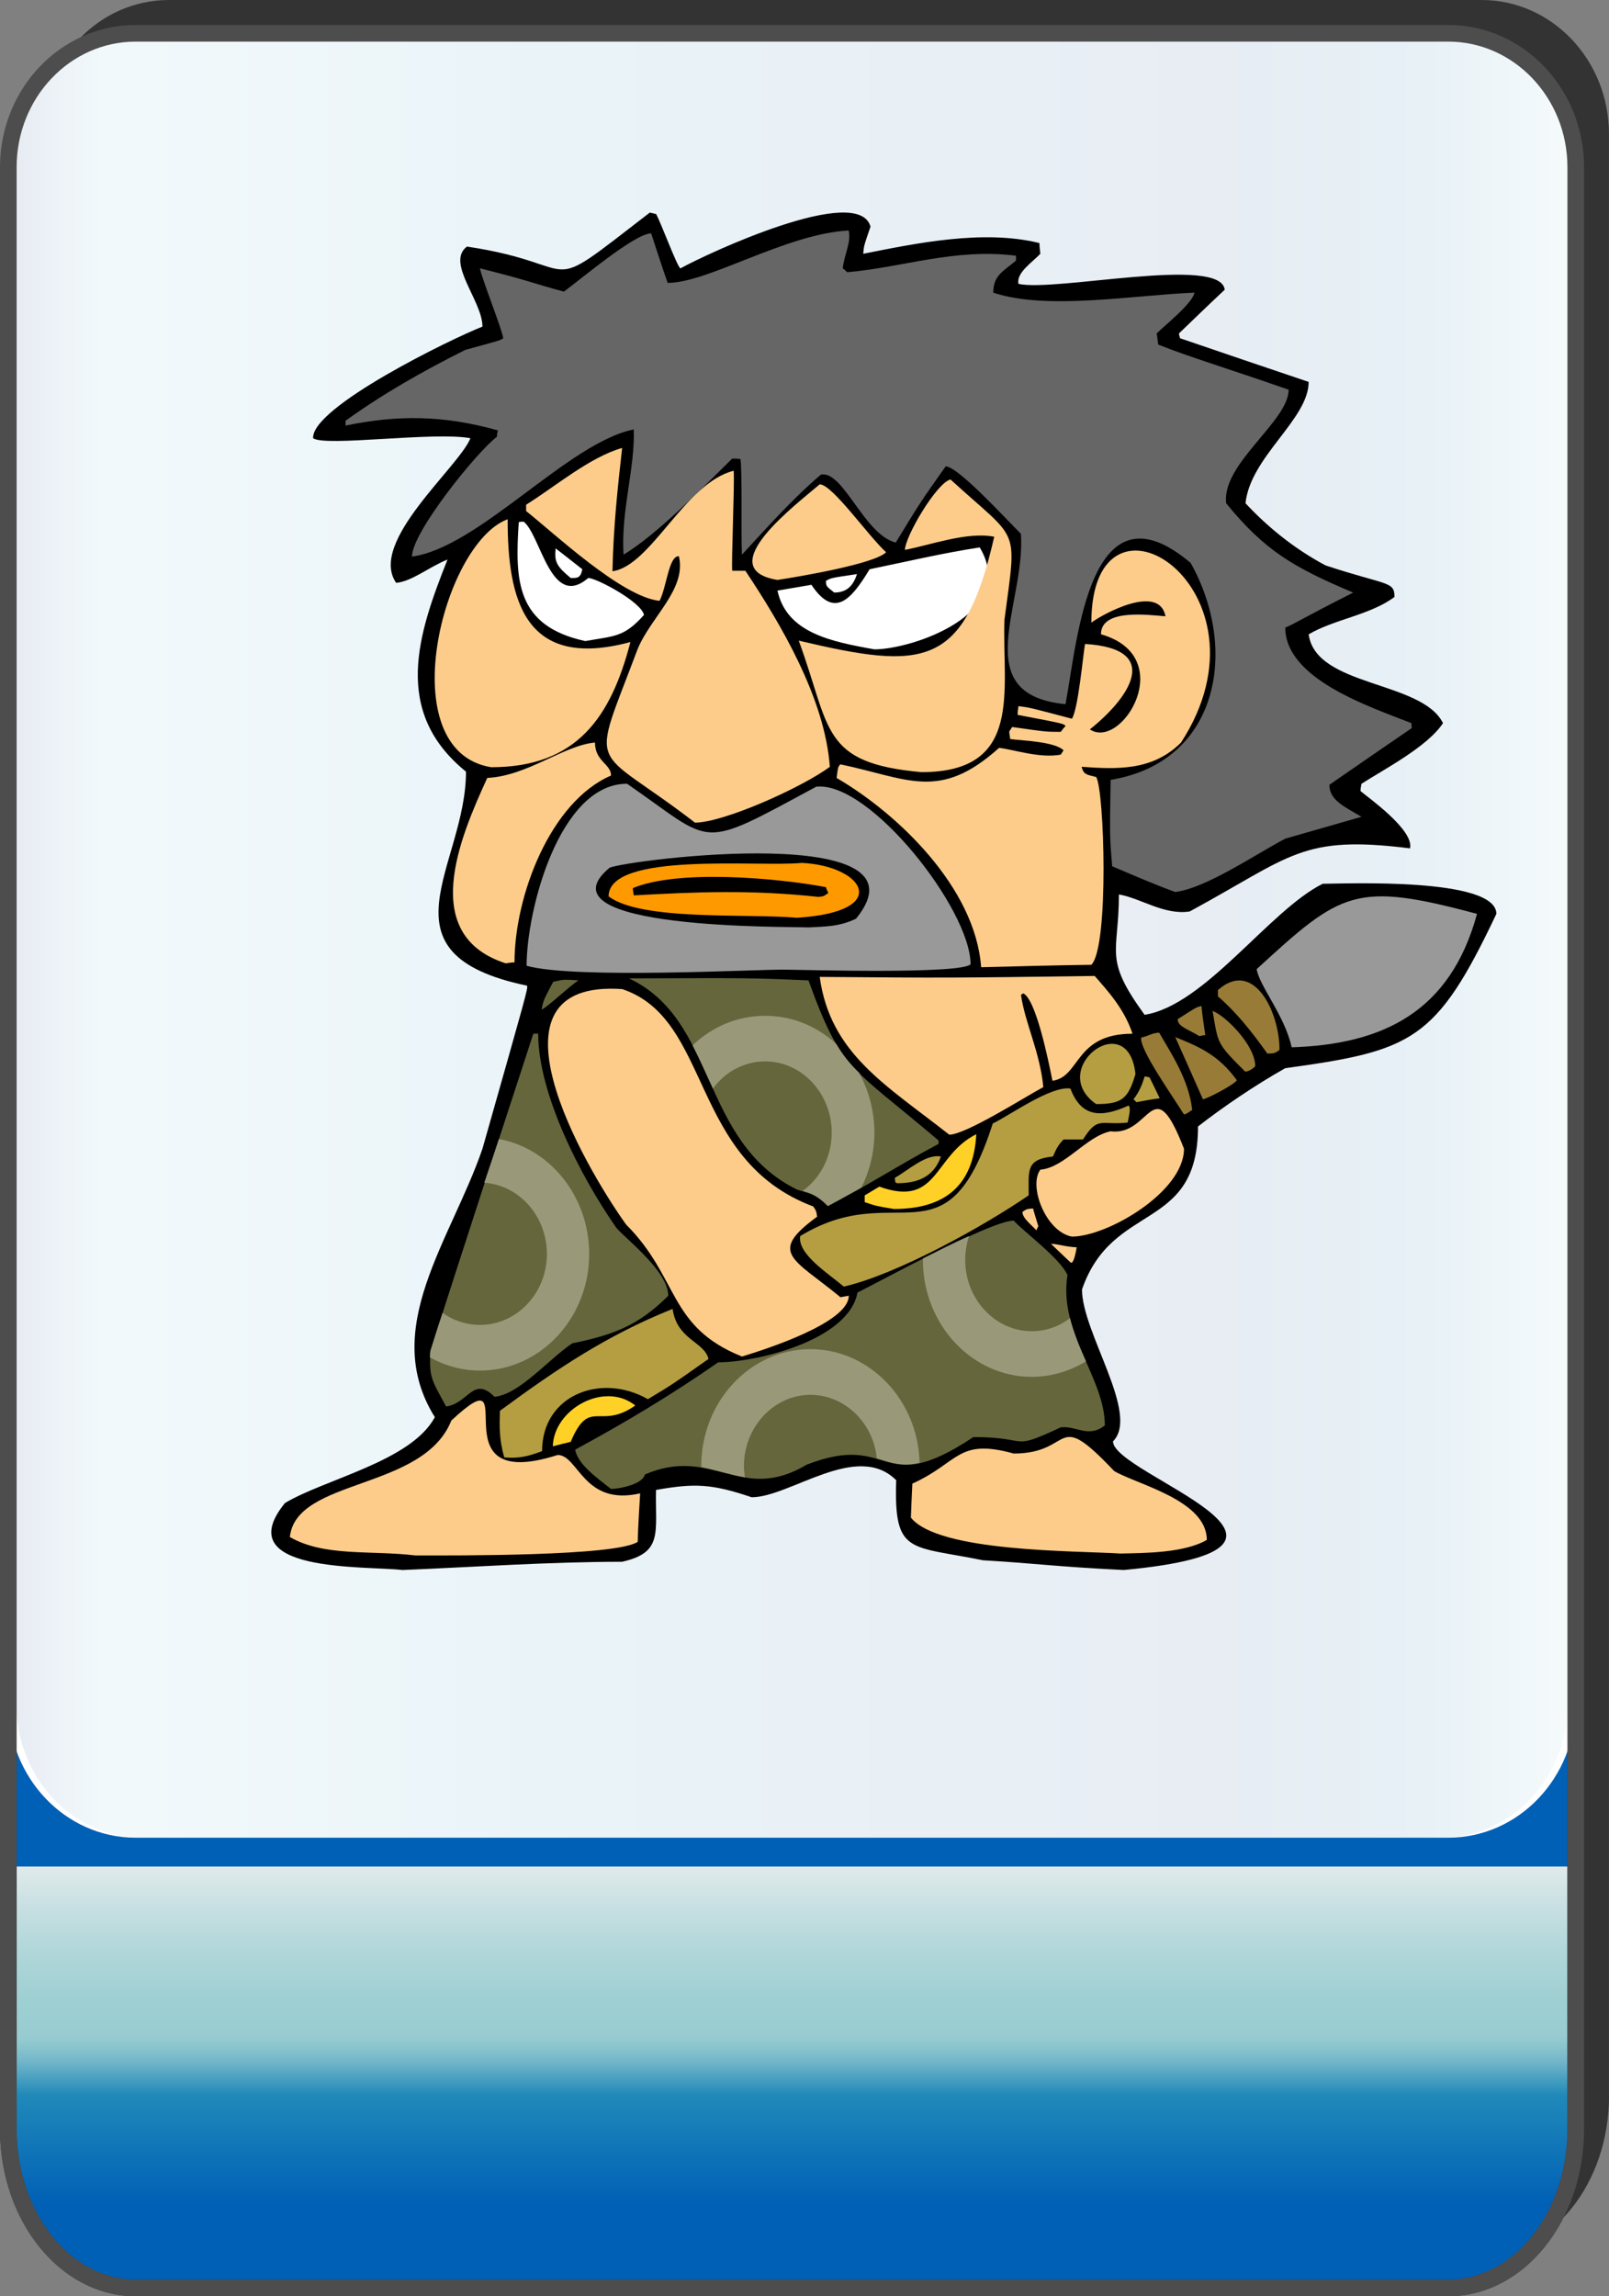 <?xml version="1.0" encoding="utf-8"?>
<!-- Generator: Adobe Illustrator 12.0.0, SVG Export Plug-In . SVG Version: 6.00 Build 51448)  -->
<!DOCTYPE svg PUBLIC "-//W3C//DTD SVG 1.1//EN" "http://www.w3.org/Graphics/SVG/1.1/DTD/svg11.dtd">
<svg  version="1.1"
	 xmlns:x="http://ns.adobe.com/Extensibility/1.0/" xmlns:i="http://ns.adobe.com/AdobeIllustrator/10.0/" xmlns:graph="http://ns.adobe.com/Graphs/1.0/" i:viewOrigin="-0.2363 65" i:rulerOrigin="0 0" i:pageBounds="0 65 45 0"
	 xmlns="http://www.w3.org/2000/svg" xmlns:xlink="http://www.w3.org/1999/xlink" xmlns:a="http://ns.adobe.com/AdobeSVGViewerExtensions/3.0/"
	 width="45.73" height="65.236" viewBox="0 0 45.73 65.236" overflow="visible" enable-background="new 0 0 45.73 65.236"
	 xml:space="preserve">
<rect x="0" y="0" width="45.73" height="65.236" fill="#808080" stroke="none"/>
<g id="图层_1" i:layer="yes" i:dimmedPercent="50" i:rgbTrio="#4F008000FFFF">
	<g>
		<g i:knockout="Off">
			<path fill="#333333" d="M1.181,47.468v12.076c0,2.491,1.623,4.511,3.621,4.511h37.308c2,0,3.621-2.02,3.621-4.511h-0.002V3.807
				C45.729,1.705,44.107,0,42.109,0H4.802C2.803,0,1.183,1.705,1.183,3.807H1.18v43.652C1.18,47.46,1.181,47.465,1.181,47.468z"/>
			
				<linearGradient id="XMLID_3_" gradientUnits="userSpaceOnUse" x1="-41.704" y1="22.012" x2="-41.704" y2="82.758" gradientTransform="matrix(1 0 0 -1 64.215 87.012)">
				<stop  offset="0.039" style="stop-color:#0060B6"/>
				<stop  offset="0.09" style="stop-color:#2089B9"/>
				<stop  offset="0.099" style="stop-color:#4FA3C2"/>
				<stop  offset="0.107" style="stop-color:#77B9CA"/>
				<stop  offset="0.114" style="stop-color:#8FC7CF"/>
				<stop  offset="0.118" style="stop-color:#98CCD1"/>
				<stop  offset="0.134" style="stop-color:#9ECFD3"/>
				<stop  offset="0.156" style="stop-color:#AFD6D9"/>
				<stop  offset="0.181" style="stop-color:#CBE1E3"/>
				<stop  offset="0.197" style="stop-color:#E1EAEB"/>
				<a:midPointStop  offset="0.039" style="stop-color:#0060B6"/>
				<a:midPointStop  offset="0.5" style="stop-color:#0060B6"/>
				<a:midPointStop  offset="0.09" style="stop-color:#2089B9"/>
				<a:midPointStop  offset="0.5" style="stop-color:#2089B9"/>
				<a:midPointStop  offset="0.099" style="stop-color:#4FA3C2"/>
				<a:midPointStop  offset="0.5" style="stop-color:#4FA3C2"/>
				<a:midPointStop  offset="0.107" style="stop-color:#77B9CA"/>
				<a:midPointStop  offset="0.5" style="stop-color:#77B9CA"/>
				<a:midPointStop  offset="0.114" style="stop-color:#8FC7CF"/>
				<a:midPointStop  offset="0.5" style="stop-color:#8FC7CF"/>
				<a:midPointStop  offset="0.118" style="stop-color:#98CCD1"/>
				<a:midPointStop  offset="0.5" style="stop-color:#98CCD1"/>
				<a:midPointStop  offset="0.134" style="stop-color:#9ECFD3"/>
				<a:midPointStop  offset="0.5" style="stop-color:#9ECFD3"/>
				<a:midPointStop  offset="0.156" style="stop-color:#AFD6D9"/>
				<a:midPointStop  offset="0.5" style="stop-color:#AFD6D9"/>
				<a:midPointStop  offset="0.181" style="stop-color:#CBE1E3"/>
				<a:midPointStop  offset="0.5" style="stop-color:#CBE1E3"/>
				<a:midPointStop  offset="0.197" style="stop-color:#E1EAEB"/>
			</linearGradient>
			<path fill="url(#XMLID_3_)" d="M44.785,60.488c0,2.492-1.621,4.512-3.619,4.512H3.856c-1.999,0-3.62-2.02-3.62-4.512V8.765
				c0-2.49,1.624-4.511,3.62-4.511h37.31c1.998,0,3.619,2.021,3.619,4.511V60.488L44.785,60.488z"/>
			<path fill="none" stroke="#333333" stroke-width="0.473" d="M44.785,60.488c0,2.492-1.621,4.512-3.619,4.512H3.856
				c-1.999,0-3.62-2.02-3.62-4.512V8.765c0-2.49,1.624-4.511,3.62-4.511h37.31c1.998,0,3.619,2.021,3.619,4.511V60.488
				L44.785,60.488z"/>
			<path fill="#FFFFFF" d="M0.236,4.752c0-2.101,1.621-3.807,3.619-3.807h37.307c2.002,0,3.623,1.705,3.623,3.807v43.651
				c0,2.103-1.625,3.806-3.623,3.806H3.855c-1.998,0-3.619-1.703-3.619-3.807V4.752L0.236,4.752z"/>
			
				<linearGradient id="XMLID_4_" gradientUnits="userSpaceOnUse" x1="2.551" y1="25.232" x2="46.647" y2="25.232" gradientTransform="matrix(-1 0 0 1 47.109 1.345)">
				<stop  offset="0" style="stop-color:#A2D8E0"/>
				<stop  offset="0.09" style="stop-color:#1878AD"/>
				<stop  offset="0.213" style="stop-color:#194D91"/>
				<stop  offset="0.64" style="stop-color:#2B90BD"/>
				<stop  offset="0.944" style="stop-color:#82CBDE"/>
				<stop  offset="1" style="stop-color:#1A478D"/>
				<a:midPointStop  offset="0" style="stop-color:#A2D8E0"/>
				<a:midPointStop  offset="0.5" style="stop-color:#A2D8E0"/>
				<a:midPointStop  offset="0.09" style="stop-color:#1878AD"/>
				<a:midPointStop  offset="0.5" style="stop-color:#1878AD"/>
				<a:midPointStop  offset="0.213" style="stop-color:#194D91"/>
				<a:midPointStop  offset="0.5" style="stop-color:#194D91"/>
				<a:midPointStop  offset="0.64" style="stop-color:#2B90BD"/>
				<a:midPointStop  offset="0.5" style="stop-color:#2B90BD"/>
				<a:midPointStop  offset="0.944" style="stop-color:#82CBDE"/>
				<a:midPointStop  offset="0.5" style="stop-color:#82CBDE"/>
				<a:midPointStop  offset="1" style="stop-color:#1A478D"/>
			</linearGradient>
			<path i:isolated="yes" i:knockout="Off" opacity="0.1" fill="url(#XMLID_4_)" enable-background="new    " d="M0.463,4.752
				c0-2.101,1.603-3.807,3.578-3.807h36.937c1.977,0,3.58,1.705,3.58,3.807v43.651c0,2.103-1.604,3.806-3.58,3.806H4.043
				c-1.977,0-3.58-1.703-3.58-3.807V4.752L0.463,4.752z"/>
			<path fill="none" stroke="#4D4D4D" stroke-width="0.473" d="M0.236,48.413v12.075C0.236,62.98,1.857,65,3.855,65h37.311
				c1.998,0,3.619-2.02,3.619-4.512V4.752c0-2.102-1.625-3.806-3.623-3.806H3.856c-1.999,0-3.62,1.705-3.62,3.806v43.651
				C0.236,48.406,0.236,48.409,0.236,48.413z"/>
		</g>
		<g>
			<path i:knockout="Off" d="M11.437,44.604c-1.022-0.124-4.965,0.097-3.338-1.903c1.158-0.69,3.585-1.186,4.26-2.439
				c-1.571-2.512,0.457-5.02,1.353-7.626c1.281-4.508,1.281-4.508,1.27-4.632c-4.357-0.911-1.738-3.393-1.738-6.081
				c-2.11-1.711-1.364-3.917-0.525-6.026c-0.522,0.207-1.006,0.62-1.46,0.662c-0.801-1.159,1.779-3.282,2.111-4.109
				c-1.036-0.193-4.124,0.248-4.471,0c-0.054-0.882,3.93-2.827,4.813-3.171c0-0.731-1.048-1.82-0.441-2.274
				c3.49,0.523,1.959,1.53,5.198-0.966c0.057,0.014,0.11,0.027,0.179,0.042c0.138,0.248,0.595,1.489,0.69,1.544
				c0.772-0.428,5.061-2.427,5.403-1.186C24.551,6.99,24.551,6.99,24.535,7.21c1.463-0.29,3.406-0.703,5.008-0.304
				c0,0.097,0.012,0.193,0.025,0.304c-0.234,0.248-0.689,0.538-0.621,0.855c1.049,0.234,5.752-0.814,5.861,0.166
				c-0.441,0.413-0.869,0.827-1.299,1.241c0,0.042,0.016,0.083,0.031,0.138c1.211,0.414,2.426,0.827,3.654,1.24
				c0,1.062-1.658,2.124-1.795,3.448c0.58,0.621,1.338,1.269,2.275,1.765c1.752,0.58,1.959,0.441,1.959,0.896
				c-0.676,0.51-1.711,0.634-2.439,1.062c0.205,1.502,3.213,1.309,3.818,2.523c-0.441,0.676-1.723,1.338-2.316,1.723
				c-0.016,0.07-0.027,0.139-0.027,0.208c0.191,0.166,1.529,1.104,1.406,1.627c-3.09-0.387-3.365,0.221-6.262,1.793
				c-0.73,0.11-1.379-0.373-2.012-0.484c0,1.696-0.453,1.793,0.73,3.42c1.723-0.276,3.541-2.965,5.062-3.723
				c0.59,0,4.936-0.193,4.936,0.855c-1.711,3.613-2.387,3.887-6,4.384c-0.855,0.482-1.752,1.09-2.48,1.656
				c0,3.019-2.428,2.108-3.297,4.631c0,1.228,1.654,3.544,0.881,4.315c0,0.951,7.035,3.021,0.305,3.655
				c-1.984-0.098-2.537-0.192-3.998-0.276c-2.096-0.427-2.537-0.15-2.469-2.275c-1.117-1.116-3.018,0.484-4.108,0.484
				c-1.144-0.387-1.628-0.4-2.718-0.208c-0.026,1.214,0.209,1.778-0.964,2.041C15.614,44.37,13.437,44.522,11.437,44.604z"/>
			<path i:knockout="Off" fill="#B59E42" d="M14.333,41.405c-0.152-0.522-0.137-0.896-0.125-1.323
				c1.615-1.187,3.021-2.138,4.908-2.896c0.126,0.882,0.896,0.924,1.021,1.421c-1.033,0.729-1.033,0.729-1.723,1.144
				c-1.326-0.759-3.007-0.124-3.007,1.475C14.966,41.394,14.718,41.434,14.333,41.405z"/>
			<path i:knockout="Off" fill="#FFD126" d="M15.712,41.089c0.026-1.048,1.46-1.862,2.344-1.159
				c-1.021,0.717-1.296-0.247-1.836,1.033C16.041,41.005,15.876,41.047,15.712,41.089z"/>
			<path i:knockout="Off" fill="#B59E42" d="M23.982,36.552c-0.439-0.372-1.323-0.924-1.239-1.435
				c2.756-1.682,4.151,0.926,5.473-3.198c0.51-0.248,1.654-1.075,2.207-0.993c0.305,0.814,0.867,0.841,1.654,0.482
				c0.068,0.069,0.014,0.275-0.027,0.484c-0.773,0.082-0.842-0.194-1.27,0.48c-0.193,0-0.373,0-0.553,0
				c-0.148,0.152-0.205,0.263-0.301,0.484c-0.773,0.082-0.689,0.385-0.689,1.103C27.953,34.842,25.488,36.207,23.982,36.552
				L23.982,36.552z M25.5,33.615c0.498,0,1.021-0.125,1.242-0.758c-0.428-0.083-0.938,0.4-1.311,0.606
				C25.445,33.6,25.445,33.6,25.5,33.615L25.5,33.615z M31.154,31.367c0.732,0,0.91-0.15,1.117-0.854
				C32.064,28.583,29.732,30.375,31.154,31.367L31.154,31.367z M32.299,31.313c-0.027-0.028-0.055-0.057-0.084-0.083
				c0.166-0.206,0.25-0.427,0.318-0.648c0.039,0,0.082,0.014,0.139,0.027c0.096,0.194,0.191,0.387,0.289,0.594
				C32.74,31.229,32.52,31.271,32.299,31.313z"/>
			<path i:knockout="Off" fill="#FFD126" d="M25.404,34.347c-0.496-0.083-0.496-0.083-0.828-0.194c0-0.068,0-0.137,0-0.192
				c0.139-0.082,0.275-0.165,0.416-0.249c1.682,0.607,1.529-0.881,2.756-1.489C27.664,33.726,26.811,34.347,25.404,34.347z"/>
			<path i:knockout="Off" fill="#987B37" d="M34.188,31.229c-0.262-0.593-0.525-1.185-0.785-1.765
				c0.648,0.263,1.225,0.496,1.75,1.227C35.057,30.83,34.283,31.229,34.188,31.229z"/>
			<path i:knockout="Off" fill="#987B37" d="M35.389,30.444c-0.814-0.813-0.762-0.773-0.926-1.724
				c0.373,0.139,1.213,0.979,1.213,1.572C35.58,30.388,35.469,30.444,35.389,30.444z"/>
			<path i:knockout="Off" fill="#987B37" d="M36.021,29.934c-0.469-0.663-0.922-1.213-1.406-1.627c0-0.069,0-0.124,0-0.179
				c1.006-0.896,1.75,0.606,1.75,1.696C36.227,29.96,36.105,29.919,36.021,29.934L36.021,29.934z M33.637,31.643
				c-0.275-0.455-1.27-1.847-1.201-2.165c0.193-0.042,0.332-0.139,0.51-0.139c0.332,0.58,0.842,1.326,0.938,2.195
				C33.678,31.671,33.678,31.671,33.637,31.643z"/>
			<path i:knockout="Off" fill="#999999" d="M36.711,29.754c-0.193-0.896-0.926-1.751-0.994-2.221
				c2.416-2.218,2.801-2.495,6.262-1.57C41.219,28.749,39.303,29.671,36.711,29.754z"/>
			<path i:knockout="Off" fill="#987B37" d="M34.09,29.437c-0.344-0.206-0.619-0.276-0.619-0.482
				c0.539-0.345,0.539-0.345,0.676-0.372c0.027,0.276,0.068,0.551,0.109,0.827C34.199,29.41,34.146,29.423,34.09,29.437z"/>
			<path i:knockout="Off" fill="#66663D" d="M15.393,28.68c0.057-0.276,0.057-0.276,0.331-0.787
				c0.305-0.069,0.305-0.069,0.717-0.041C16.167,28.03,15.533,28.638,15.393,28.68L15.393,28.68z M23.529,34.264
				c-0.359-0.359-0.538-0.359-0.881-0.469c-2.773-1.38-2.248-4.813-4.771-5.999c3.488-0.013,3.488-0.013,5.101,0.057
				c0.937,2.592,1.201,2.426,3.697,4.549c0,0.028,0,0.055,0,0.097C25.68,33.021,24.535,33.752,23.529,34.264L23.529,34.264z
				 M17.367,42.301c-0.442-0.344-0.938-0.702-1.021-1.116c1.406-0.759,2.759-1.571,4.066-2.481c1.078,0,3.711-0.621,3.959-1.985
				c0.289-0.124,3.762-2.041,4.439-2.041c0.289,0.317,1.322,1.076,1.529,1.545c-0.26,1.64,1.062,2.923,1.062,4.272
				c-0.469,0.373-0.814,0-1.254,0.057c-1.49,0.69-0.814,0.275-2.484,0.275c-2.688,1.793-2.26-0.18-4.741,0.786
				c-1.863,1.117-2.661-0.551-4.593,0.276C18.262,42.179,17.573,42.301,17.367,42.301L17.367,42.301z M12.679,39.957
				c0.633-0.082,0.77-0.881,1.376-0.274c0.705-0.069,1.517-1.049,2.206-1.518c1.117-0.234,1.849-0.469,2.732-1.353
				c0-0.688-1.174-1.585-1.475-1.928c-1.021-1.464-2.222-3.808-2.222-5.517c-0.054,0-0.096,0-0.138,0
				c-0.979,2.992-1.958,5.998-2.923,9.003C12.195,39.13,12.251,39.172,12.679,39.957z"/>
			<path i:knockout="Off" fill="#999999" d="M22.329,27.548c-0.771-0.015-5.998,0.276-7.362-0.111c0-1.6,0.938-5.171,2.854-5.171
				c2.523,1.738,1.974,1.917,5.378,0.084c1.517-0.166,4.386,3.487,4.386,5.046C27.295,27.686,22.717,27.548,22.329,27.548z"/>
			<path i:knockout="Off" d="M22.977,26.348c-0.439-0.027-7.79,0.084-5.652-1.696c0.564-0.233,9.265-1.323,7.005,1.448
				C23.846,26.334,23.434,26.321,22.977,26.348z"/>
			<path i:knockout="Off" fill="#FF9900" d="M22.648,26.073c-1.448-0.125-4.413,0.095-5.351-0.606c0-1.284,4.288-0.828,5.488-0.952
				C24.562,24.598,25.377,25.907,22.648,26.073z"/>
			<path i:knockout="Off" d="M23.254,25.48c-1.917-0.208-3.49-0.139-5.24-0.042C18,25.37,17.988,25.3,17.988,25.231
				c1.28-0.537,4.093-0.29,5.487-0.027c0.012,0.056,0.039,0.111,0.068,0.166C23.404,25.467,23.404,25.467,23.254,25.48z"/>
			<path i:knockout="Off" fill="#666666" d="M33.402,25.342c-0.646-0.234-1.295-0.522-1.793-0.731
				c-0.07-0.854-0.07-0.854-0.043-2.455c3.09-0.509,3.641-3.722,2.275-6.162c-2.867-2.427-3.213,2.15-3.557,4.012
				c-2.812-0.276-1.131-2.827-1.268-4.84c-0.443-0.441-1.793-1.917-2.139-1.917c-0.73,1.034-0.73,1.034-1.418,2.165
				c-0.898-0.221-1.49-2.055-2.127-1.931c-0.826,0.704-1.516,1.489-2.245,2.275c-0.029-0.634,0.013-2.344-0.042-2.716
				c-0.083-0.013-0.167-0.013-0.235-0.013c-0.854,0.841-2.149,2.165-3.087,2.729c-0.084-1.214,0.331-2.468,0.289-3.558
				c-1.863,0.374-4.397,3.351-6.303,3.613c0-0.703,1.875-3.006,2.415-3.405c0-0.068,0.013-0.125,0.027-0.18
				c-1.559-0.44-2.869-0.44-4.33-0.137c0-0.056,0-0.097,0-0.138c1.075-0.772,2.192-1.406,3.404-2.013
				c1.006-0.275,1.006-0.275,1.078-0.331c-0.042-0.276-0.595-1.655-0.663-1.986c1.38,0.344,1.559,0.441,2.386,0.662
				c0.441-0.318,2.013-1.655,2.481-1.655c0.152,0.469,0.305,0.938,0.469,1.407c1.158,0,3.35-1.393,5.144-1.489
				c0.08,0.331-0.125,0.676-0.168,1.076c0.043,0.028,0.084,0.069,0.127,0.11c1.584-0.138,3.061-0.689,4.797-0.469
				c0,0.042,0,0.083,0,0.138c-0.357,0.304-0.646,0.414-0.646,0.911c1.516,0.51,3.998,0.068,5.721,0
				c-0.07,0.316-0.84,0.923-1.076,1.158c0.016,0.096,0.027,0.207,0.043,0.317c0.854,0.345,2.053,0.704,3.707,1.283
				c0,0.896-1.916,2.109-1.775,3.227c1.102,1.351,1.914,1.82,3.609,2.537c-1.475,0.744-1.654,0.883-1.93,0.993
				c0,1.461,2.398,2.248,3.586,2.716c0,0.042,0,0.083,0.012,0.137c-0.785,0.539-1.57,1.077-2.344,1.614
				c0,0.429,0.4,0.608,0.912,0.909c-0.732,0.208-1.449,0.415-2.166,0.621C35.689,24.267,34.283,25.231,33.402,25.342z"/>
			<path i:knockout="Off" fill="#FFFFFF" d="M24.852,18.448c-1.238-0.221-2.493-0.47-2.755-1.669
				c0.316-0.055,0.633-0.11,0.964-0.165c0.663,0.993,1.143,0.399,1.655-0.442c1.006-0.206,2.053-0.455,3.129-0.62
				C28.963,17.427,25.93,18.448,24.852,18.448z"/>
			<path i:knockout="Off" fill="#FFFFFF" d="M16.635,18.213c-1.971-0.427-2.001-1.723-1.891-3.378
				c0.042-0.014,0.084-0.014,0.141-0.014c0.495,0.4,0.771,2.51,1.833,1.6c0.233,0,1.502,0.676,1.586,1.048
				C17.725,18.117,17.462,18.062,16.635,18.213z"/>
			<path i:knockout="Off" d="M21.089,17.248c-0.773-0.275-0.704-0.868-0.814-1.434c0.125-0.013,0.51,0.855,1.021,1.241
				C21.295,17.234,21.2,17.248,21.089,17.248z"/>
			<path i:knockout="Off" fill="#FFFFFF" d="M23.709,16.834c-0.223-0.179-0.234-0.179-0.234-0.331
				c0.139-0.083,0.139-0.083,0.881-0.193C24.246,16.655,24.055,16.834,23.709,16.834z"/>
			<path i:knockout="Off" fill="#FDCC8A" d="M22.096,16.476c-1.917-0.317,0.579-2.178,1.201-2.716c0.357,0,1.363,1.447,1.887,1.93
				C24.852,16.021,22.729,16.38,22.096,16.476L22.096,16.476z M13.959,21.797c-2.854-0.469-1.392-6.355,0.469-7.045
				c0,2.275,0.469,4.302,3.49,3.488C17.367,20.35,16.414,21.797,13.959,21.797L13.959,21.797z M14.375,27.369
				c0.081-0.014,0.164-0.027,0.248-0.027c0-1.89,1.018-4.565,2.744-5.309c0-0.331-0.457-0.4-0.457-0.938
				c-0.896,0.083-1.917,0.95-3.061,1.006C13.064,23.812,11.89,26.569,14.375,27.369L14.375,27.369z M19.752,23.371
				c0.812,0,3.033-0.994,3.833-1.585c-0.141-1.958-1.41-4.083-2.401-5.571c-0.125,0-0.248,0-0.373,0
				c-0.027-0.262,0.068-2.427,0.042-2.841c-1.392,0.346-2.344,2.703-3.446,2.855c0.027-1.269,0.149-2.387,0.275-3.503
				c-0.923,0.263-1.891,1.09-2.729,1.613c0,0.056,0,0.11,0,0.18c0.785,0.621,2.714,2.44,3.792,2.551
				c0.206-0.4,0.26-1.282,0.55-1.268c0.221,0.938-0.785,1.709-1.171,2.633C16.76,22.075,16.76,21.067,19.752,23.371L19.752,23.371z
				 M27.885,27.479c1.037-0.027,2.084-0.055,3.133-0.069c0.508-0.51,0.369-4.977,0.137-5.335c-0.277-0.069-0.357-0.069-0.414-0.29
				c0.994,0.069,2.016,0.123,2.826-0.69c2.828-4.357-2.549-7.819-2.549-3.406c0.332-0.249,1.928-1.118,2.107-0.18
				c-0.51-0.041-1.834-0.22-1.834,0.511c2.219,0.634,0.596,3.308-0.316,2.702c1.076-0.854,2.123-2.289-0.137-2.427
				c-0.057,0.317-0.193,1.848-0.373,2.124c-1.201-0.318-1.201-0.318-1.518-0.358c-0.014,0.082-0.025,0.166-0.025,0.248
				c1.307,0.248,1.307,0.248,1.363,0.318c-0.057,0.054-0.096,0.111-0.137,0.165c-0.416,0-0.416,0-1.379-0.138
				c-0.027,0.042-0.057,0.084-0.084,0.125c0,0.069,0.016,0.137,0.027,0.218c0.318,0.042,1.268,0.07,1.516,0.319
				c-0.025,0.04-0.053,0.082-0.08,0.123c-0.594,0.11-1.311-0.138-1.752-0.193c-1.697,1.53-2.592,0.869-4.51,0.469
				c-0.068,0.07-0.068,0.07-0.109,0.387C25.488,23.095,27.721,25.204,27.885,27.479L27.885,27.479z M26.189,21.937
				c2.91,0,2.289-2.331,2.359-4.33c0.357-2.716,0.441-2.179-1.533-3.985c-0.398,0.097-1.295,1.627-1.295,2
				c0.73-0.138,1.764-0.524,2.537-0.373c-0.854,3.75-2,3.792-5.556,2.951C23.625,20.709,23.309,21.675,26.189,21.937L26.189,21.937z
				 M29.459,34.953c-0.207-0.208-0.4-0.358-0.4-0.524c0.123-0.082,0.123-0.082,0.301-0.097c0.043,0.166,0.1,0.331,0.152,0.51
				C29.486,34.869,29.471,34.911,29.459,34.953L29.459,34.953z M30.424,35.863c-0.195-0.179-0.373-0.358-0.553-0.525
				c0.193,0,0.4,0.084,0.73,0.098C30.533,35.849,30.465,35.903,30.424,35.863L30.424,35.863z M30.465,35.132
				c1.006,0,3.186-1.269,3.186-2.496c-0.895-2.302-0.938-0.345-2.084-0.496c-0.689,0.137-1.307,1.034-1.998,1.09
				C29.223,33.684,29.719,34.994,30.465,35.132L30.465,35.132z M26.979,32.236c-1.807-1.42-3.381-2.302-3.682-4.482
				c3.682,0.029,3.682,0.029,7.816-0.027c0.385,0.442,0.842,0.938,1.074,1.641c-1.654,0-1.475,1.227-2.275,1.337
				c-0.121-0.607-0.469-2.302-0.826-2.483c-0.027,0.015-0.055,0.029-0.068,0.042c0.109,0.787,0.537,1.614,0.635,2.62
				C29.113,31.174,27.447,32.236,26.979,32.236L26.979,32.236z M21.089,38.539c0.633-0.194,3.034-0.953,3.034-1.727
				c-0.084,0.016-0.168,0.028-0.236,0.042c-1.337-1.102-2.081-1.254-0.663-2.288c-0.026-0.166-0.026-0.166-0.11-0.29
				c-3.529-1.324-2.866-5.322-5.431-6.176c-4.165-0.29-1.075,5.032,0.11,6.687C19.31,36.304,18.979,37.696,21.089,38.539
				L21.089,38.539z M31.844,44.136c-1.324-0.082-5.17-0.041-5.955-1.02c0.012-0.332,0.025-0.648,0.041-0.966
				c1.338-0.606,1.281-1.298,2.881-0.855c1.738,0,1.117-1.338,2.855,0.497c0.658,0.387,2.633,0.827,2.633,1.957
				C33.662,44.122,32.52,44.122,31.844,44.136L31.844,44.136z M11.81,44.19c-1.285-0.152-2.593,0.042-3.572-0.523
				c0.18-1.683,3.793-1.31,4.59-3.31c2.18-2.027-0.563,2.124,3.022,0.979c0.591,0,0.729,1.462,2.344,1.09
				c-0.027,0.454-0.058,0.911-0.069,1.378C17.503,44.218,12.9,44.19,11.81,44.19z"/>
			<path i:knockout="Off" fill="#FFFFFF" d="M16.22,16.421c-0.397-0.331-0.469-0.455-0.428-0.841
				c0.248,0.193,0.499,0.387,0.759,0.593C16.498,16.435,16.402,16.421,16.22,16.421z"/>
			<path i:knockout="Off" fill="#99997A" d="M14.18,32.36c1.448,0.263,2.565,1.626,2.565,3.268c0,1.821-1.392,3.31-3.103,3.31
				c-0.511,0-0.994-0.139-1.421-0.372c0-0.055,0-0.125,0.015-0.194c0.11-0.357,0.221-0.716,0.344-1.074
				c0.304,0.221,0.678,0.343,1.062,0.343c1.048,0,1.902-0.907,1.902-2.012c0-1.075-0.785-1.958-1.78-2.028
				C13.906,33.188,14.043,32.773,14.18,32.36z"/>
			<path i:knockout="Off" fill="#99997A" d="M23.034,38.33c1.681,0,3.06,1.447,3.101,3.228c-0.51,0.124-0.842-0.014-1.215-0.124
				c-0.096-1.008-0.908-1.807-1.886-1.807c-1.036,0-1.891,0.909-1.891,2.026c0,0.11,0.016,0.207,0.027,0.317
				c-0.412-0.07-0.812-0.207-1.239-0.289c0,0,0-0.014,0-0.028C19.931,39.819,21.323,38.33,23.034,38.33z"/>
			<path i:knockout="Off" fill="#99997A" d="M30.865,38.676c-0.457,0.275-0.98,0.44-1.543,0.44c-1.697,0-3.092-1.488-3.092-3.321
				c0-0.015,0-0.03,0-0.042c0.443-0.221,0.896-0.456,1.311-0.636c-0.068,0.207-0.109,0.441-0.109,0.678
				c0,1.116,0.854,2.025,1.891,2.025c0.41,0,0.785-0.139,1.086-0.371C30.52,37.876,30.686,38.276,30.865,38.676z"/>
			<path i:knockout="Off" fill="#99997A" d="M21.75,28.859c0.773,0,1.475,0.302,2.016,0.799c0.189,0.318,0.385,0.565,0.646,0.813
				c0.275,0.496,0.439,1.09,0.439,1.709c0,0.565-0.137,1.09-0.369,1.559c-0.332,0.179-0.648,0.358-0.953,0.524
				c-0.305-0.304-0.469-0.359-0.717-0.428c0.497-0.357,0.827-0.966,0.827-1.655c0-1.117-0.853-2.026-1.889-2.026
				c-0.606,0-1.144,0.301-1.487,0.771c-0.193-0.413-0.373-0.828-0.579-1.227C20.233,29.175,20.95,28.859,21.75,28.859z"/>
		</g>
	</g>
</g>
</svg>
